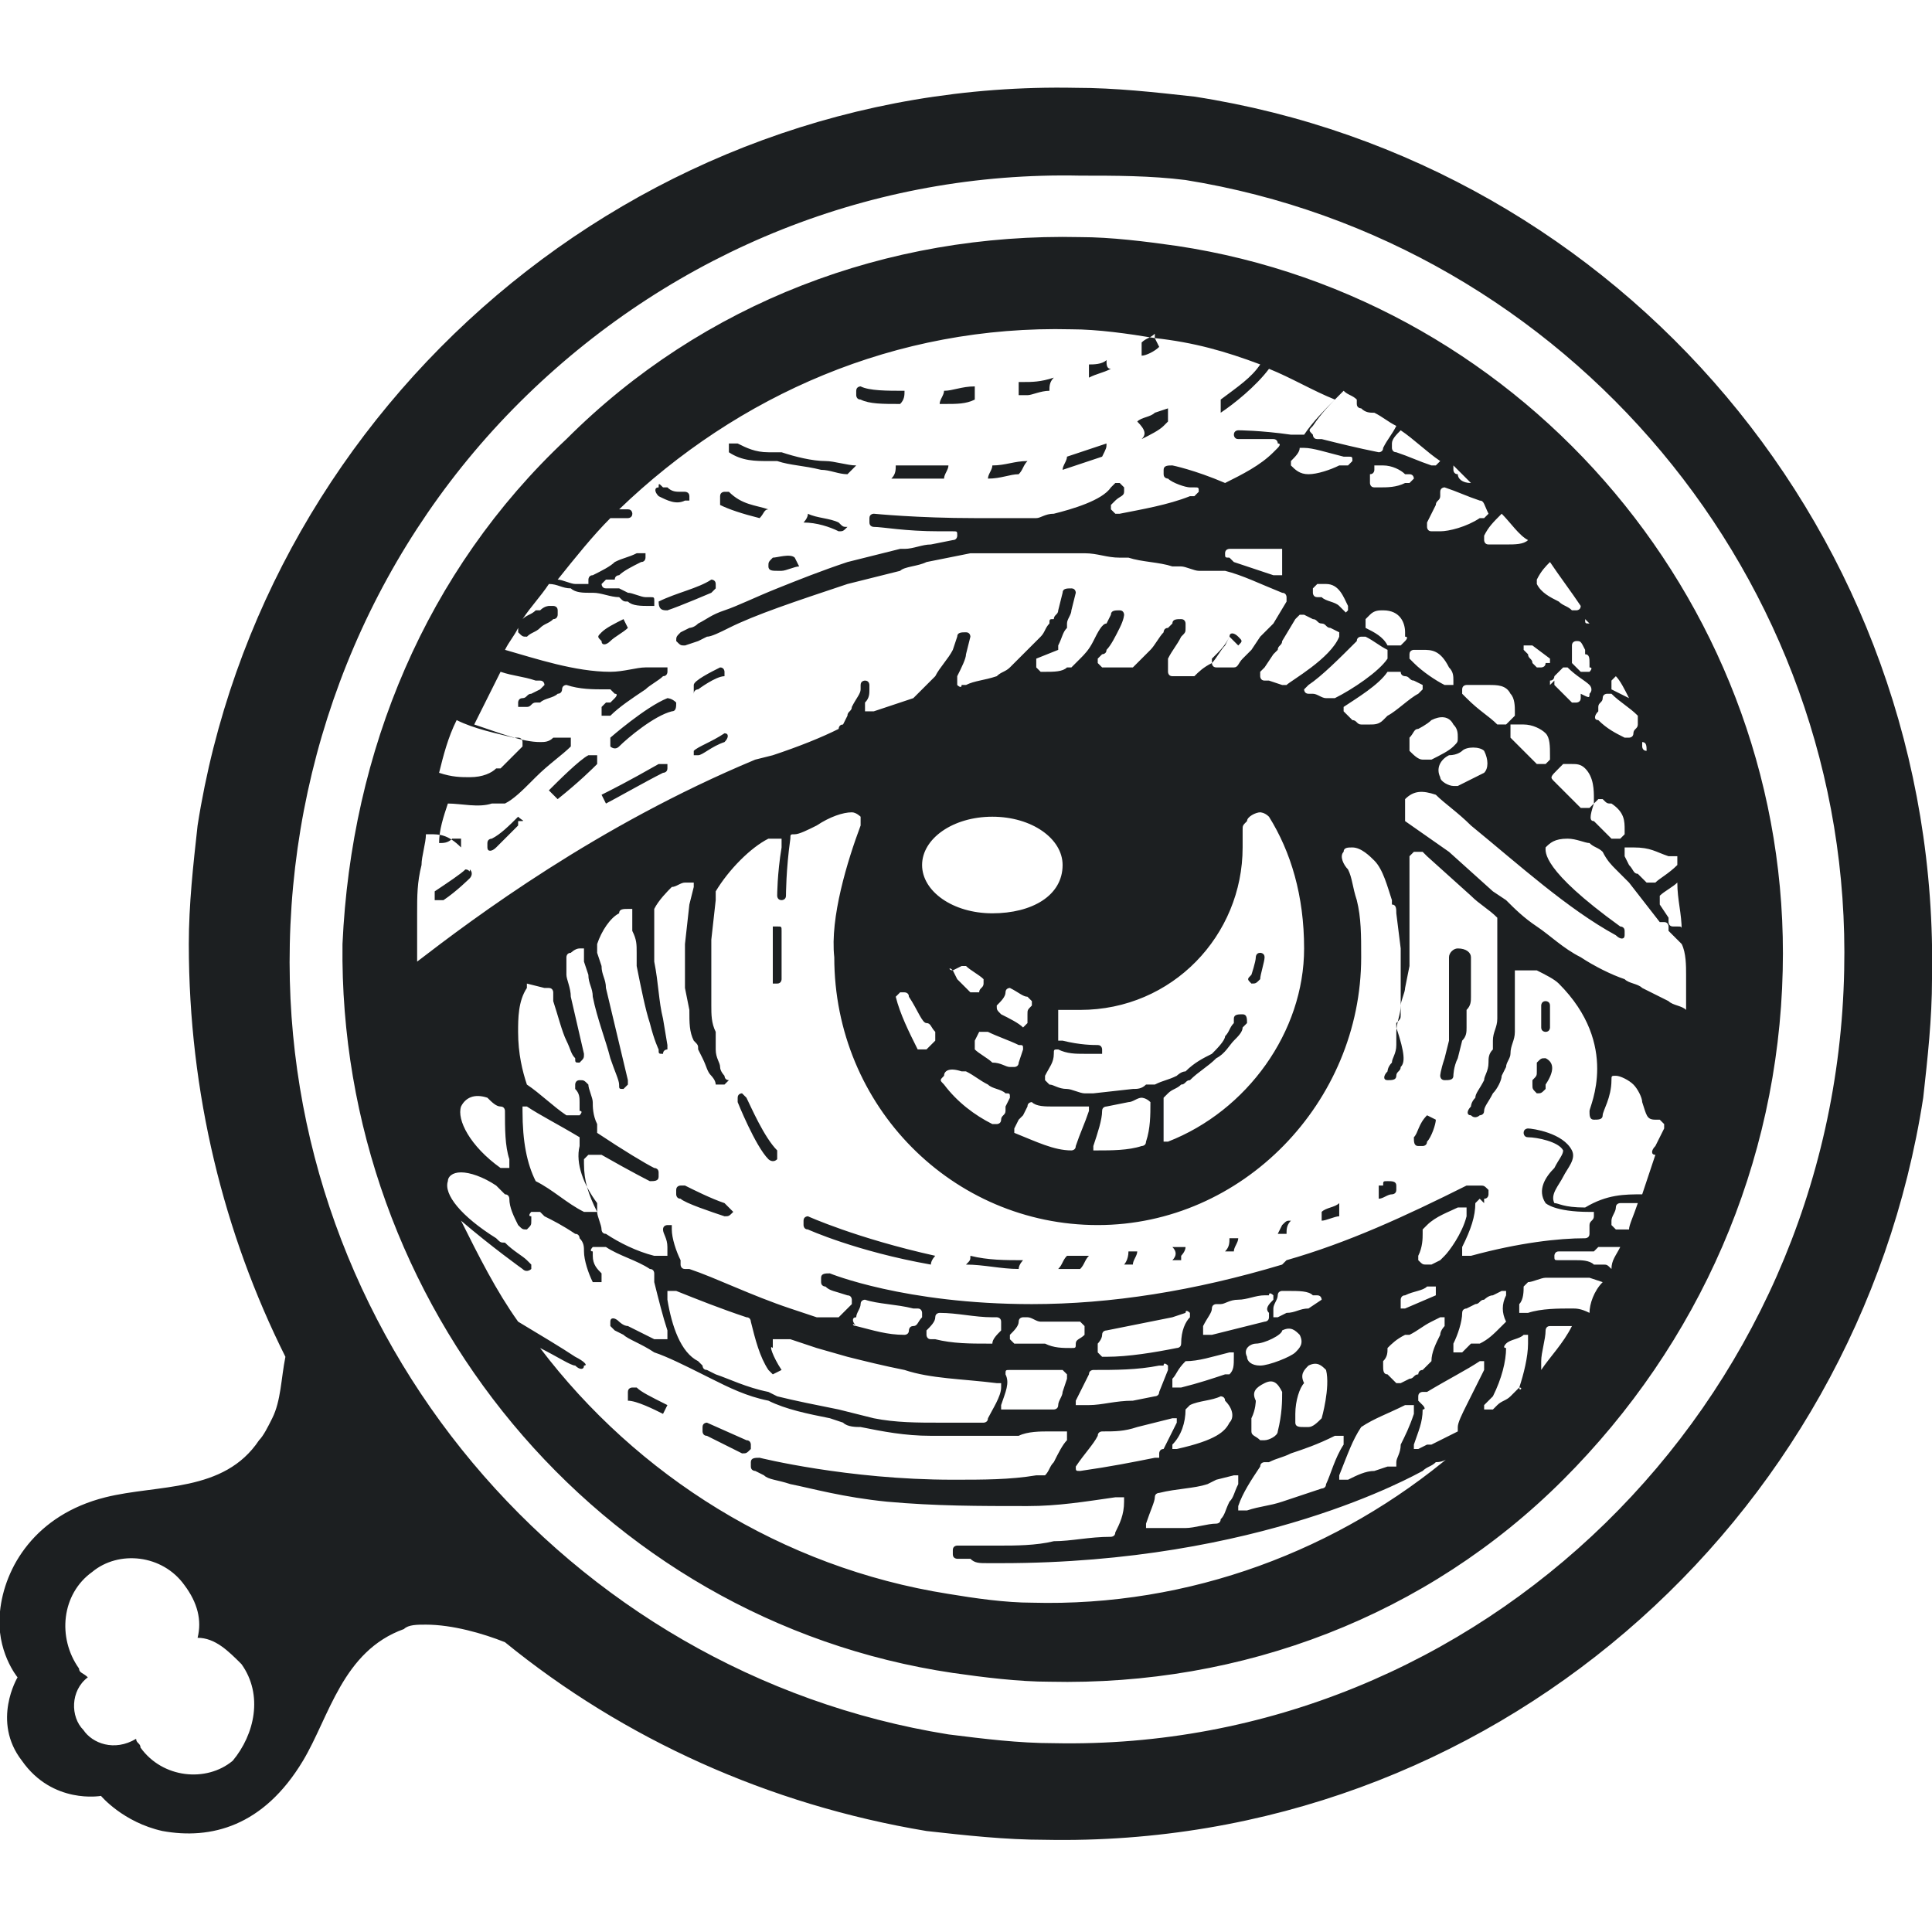 <svg id="Layer_1" xmlns="http://www.w3.org/2000/svg" viewBox="0 0 44 44"><style>.st0{fill:#1c1f21}</style><path class="st0" d="M13.3 31.1c0 .1-.1.1-.2 0-.1 0-.4-.2-.8-.4 2.2 2.9 5.5 5 9.3 5.6.6.1 1.3.2 1.9.2 3.6.1 7-1.2 9.6-3.4-.1.1-.2.2-.4.2-.1.1-.2.1-.3.2-.2.1-3.7 2.1-9.6 2.1h-.3c-.2 0-.3 0-.4-.1h-.3s-.1 0-.1-.1v-.1c0-.1.1-.1.1-.1h1c.3 0 .8 0 1.2-.1.4 0 .8-.1 1.3-.1 0 0 .1 0 .1-.1.1-.2.2-.4.2-.7v-.1h-.2c-.7.1-1.3.2-2 .2-1.1 0-2.1 0-3.2-.1-1-.1-1.7-.3-2.2-.4-.3-.1-.5-.1-.6-.2l-.2-.1s-.1 0-.1-.1v-.1c0-.1.1-.1.2-.1 0 0 2 .5 4.4.5.7 0 1.3 0 1.9-.1h.2c.1-.1.1-.2.2-.3.1-.2.2-.4.3-.5v-.2h-.4c-.2 0-.5 0-.7.1h-2c-.6 0-1.1-.1-1.6-.2-.1 0-.3 0-.4-.1l-.3-.1c-.5-.1-1-.2-1.4-.4-.5-.1-.9-.3-1.3-.5l-.2-.1c-.4-.2-.8-.4-1.1-.5-.3-.2-.6-.3-.7-.4l-.2-.1-.1-.1v-.1c0-.1.1-.1.2 0 0 0 .1.1.2.1l.6.3h.3v-.2c-.1-.3-.2-.7-.3-1.1V29s0-.1-.1-.1c-.3-.2-.7-.3-1-.5h-.3s-.1.1 0 .1v.1c0 .2.1.3.2.4v.2h-.2c-.1-.2-.2-.5-.2-.7 0-.1 0-.2-.1-.3 0 0 0-.1-.1-.1-.3-.2-.5-.3-.7-.4l-.1-.1h-.2s-.1.1 0 .1v.1c0 .1 0 .1-.1.2-.1 0-.1 0-.2-.1-.1-.2-.2-.4-.2-.6 0 0 0-.1-.1-.1l-.1-.1-.1-.1c-.3-.2-.6-.3-.8-.3-.2 0-.3.1-.3.2-.1.3.3.8 1.1 1.3.1.1.1.1.2.1.2.2.4.3.5.4l.1.1v.1s-.1.1-.2 0c0 0-.7-.5-1.4-1.1.4.8.8 1.6 1.3 2.3.5.3 1 .6 1.3.8.2.1.3.2.2.2zm-1.7-4.7c-.1-.3-.1-.7-.1-1.1 0 0 0-.1-.1-.1s-.2-.1-.3-.2c-.3-.1-.5 0-.6.2-.1.3.2.9.9 1.4h.2v-.2zM29.2 13v-.5H28s-.1 0-.1.1 0 .1.1.1l.1.1.9.3h.2V13zm-8.5 9.7c0-.1-.1-.1-.1-.1h-.1l-.1.1c.1.4.3.8.5 1.2h.2l.1-.1.1-.1v-.2c-.1-.1-.1-.2-.2-.2s-.2-.3-.4-.6zm3.5-3c0-.6-.7-1.1-1.6-1.1-.9 0-1.6.5-1.6 1.1 0 .6.7 1.1 1.6 1.1s1.6-.4 1.6-1.1zm-1.1 6.1c0 .1 0 .1 0 0 .5.2.9.4 1.3.4 0 0 .1 0 .1-.1.1-.3.2-.5.3-.8v-.1H24c-.2 0-.4 0-.5-.1 0 0-.1 0-.1.1l-.1.2-.1.1-.1.2v.1zm-.3-2.7c.2.1.4.2.5.3l.1-.1v-.2c0-.1 0-.1.1-.2v-.1l-.1-.1c-.1 0-.2-.1-.4-.2 0 0-.1 0-.1.1s-.1.2-.2.3c0 .1 0 .1.1.2-.1 0-.1 0 0 0zm.2 1.2c.1.1.1.1 0 0h.1s.1 0 .1-.1l.1-.3c0-.1 0-.1-.1-.1-.2-.1-.5-.2-.7-.3h-.2l-.1.2v.2c.1.1.3.2.4.3.2 0 .3.1.4.1zm-1.3-2.2s0 .1 0 0l.1.2.3.3h.2c0-.1.1-.1.1-.2v-.1c-.1-.1-.3-.2-.4-.3h-.1l-.2.1c-.1-.1-.1 0 0 0zm-.2 2.4c-.1.1-.1.1 0 .2.3.4.7.7 1.1.9h.1s.1 0 .1-.1.1-.1.1-.2v-.1l.1-.2c0-.1 0-.1-.1-.1-.1-.1-.3-.1-.4-.2-.2-.1-.3-.2-.5-.3h-.1c-.3-.1-.4 0-.4.1zm4.7.6s-.1 0 0 0c-.1-.1-.2-.1-.2-.1-.1 0-.2.1-.3.1l-.5.1s-.1 0-.1.1c0 .2-.1.5-.2.8v.1h.1c.3 0 .7 0 1-.1 0 0 .1 0 .1-.1.1-.3.1-.6.1-.9zm3-10.5c0 .1-.1.1-.1.2l-.1.1-.2.3-.1.1v.1s0 .1.1.1h.1l.3.1h.1c.1-.1 1-.6 1.2-1.1v-.1l-.2-.1c-.1 0-.1-.1-.2-.1s-.1-.1-.2-.1l-.2-.1h-.1l-.1.1-.3.5zm.5-4.4h-.1c0 .1-.1.2-.2.3v.1c.1.1.2.2.4.2s.5-.1.7-.2h.2l.1-.1c0-.1 0-.1-.1-.1h-.1c-.4-.1-.7-.2-.9-.2zm8.6 11c0-.4-.1-.7-.1-1.1-.1.1-.3.2-.4.3v.2l.2.3v.1s0 .1.1.1h.1c.1 0 .1 0 .1.1zm-7.7-5s0 .1 0 0l.2.2c.1 0 .1.1.2.1h.2c.1 0 .2 0 .3-.1l.1-.1c.2-.1.5-.4.7-.5l.1-.1v-.1l-.2-.1c-.1 0-.1-.1-.2-.1 0 0-.1 0-.1-.1h-.3c-.2.3-.7.6-1 .8v.1c0-.1 0-.1 0 0zm.6-2.2l-.1.1v.2c.2.1.4.2.5.4h.3l.1-.1s.1-.1 0-.1v-.1c0-.2-.1-.5-.5-.5-.1 0-.2 0-.3.1 0-.1 0-.1 0 0zm.3-3.4h-.2v.1s0 .1-.1.1v.2s0 .1.1.1h.1c.2 0 .4 0 .6-.1h.1l.1-.1s0-.1-.1-.1H32c-.1-.1-.3-.2-.5-.2zm2 .4l-.4-.4v.1s0 .1.1.1c0 .1.1.2.3.2zm3.5 8.5l.1.2c.1.1.1.2.2.2l.2.2h.2c.1-.1.3-.2.5-.4v-.2H38c-.3-.1-.4-.2-.8-.2H37v.2c0-.1 0-.1 0 0zm-.7-.8l.1.1.1.1.1.1.1.1h.2l.1-.1v-.1c0-.2 0-.4-.3-.6-.1 0-.1 0-.2-.1h-.1l-.1.1c-.1.3-.1.4 0 .4zm-.1-2.9s.1 0 0 0c.1-.1 0-.2 0-.2-.1-.1-.3-.2-.5-.4h-.1l-.1.1-.1.1s0 .1-.1.1v.1l.1-.1v.1l.1.1.1.1.1.1.1.1h.1s.1 0 .1-.1v-.1c.2.1.2.1.2 0 0 .1 0 .1 0 0zm-.8 2l.6.6h.2l.1-.1v-.1c0-.2 0-.5-.2-.7-.1-.1-.2-.1-.3-.1h-.2l-.1.1c-.2.2-.2.2-.1.3zm.8-3.6l-.1-.1c0 .1 0 .1.1.1zm.9 1.7c-.1-.2-.2-.4-.3-.5l-.1.1v.2l.4.2zm.3 1v.1s0 .1.1.1c0-.1 0-.2-.1-.2 0-.1 0-.1 0 0zm-1-.5c.2.2.4.3.6.4h.1s.1 0 .1-.1.1-.1.1-.2v-.2c-.2-.2-.4-.3-.6-.5h-.1s-.1 0-.1.1-.1.1-.1.2v.1c-.1.1-.1.2 0 .2zm-.5-1.8s-.1 0-.1.1v.4l.2.2h.2s.1-.1 0-.1v-.1c0-.1 0-.2-.1-.2v-.1c-.1-.2-.1-.2-.2-.2zm-.4-.9c.1.1.2.1.3.2h.1s.1 0 .1-.1c-.2-.3-.5-.7-.7-1-.1.1-.2.2-.3.4v.1c.1.2.3.3.5.4zm-.2 1.4V15l-.4-.3h-.2v.1l.1.1c0 .1.1.1.1.2l.1.1h.1s.1 0 .1-.1h.1zm-.9 1.7l.1.1.5.5h.2l.1-.1v-.1c0-.2 0-.4-.1-.5-.1-.1-.3-.2-.5-.2h-.3v.3c0-.1 0 0 0 0zm-.3-.3c0 .1 0 .1 0 0h.2l.2-.2v-.1c0-.1 0-.3-.1-.4-.1-.2-.3-.2-.5-.2h-.5s-.1 0-.1.1v.1l.1.1c.3.3.5.4.7.6zm-1.3 1.2c0 .1.2.2.3.2h.1l.6-.3c.1-.1.1-.3 0-.5-.1-.1-.4-.1-.5 0 0 0-.1.1-.3.1-.2.1-.3.3-.2.5zm-.2-1.3c-.1.1-.3.2-.3.2-.1 0-.1.1-.2.2v.3c.1.1.2.2.3.2h.2c.2-.1.4-.2.5-.3.1-.1.1-.1.1-.2s0-.2-.1-.3c-.1-.2-.3-.2-.5-.1zm-.3-1.6h-.1s-.1 0-.1.1v.1l.1.1c.2.2.5.4.7.5h.2v-.1c0-.1 0-.2-.1-.3-.2-.4-.4-.4-.6-.4h-.1zm1.4-3.4c-.3-.1-.5-.2-.8-.3 0 0-.1 0-.1.1v.1c0 .1-.1.1-.1.2l-.2.4v.1s0 .1.1.1h.2c.2 0 .6-.1.9-.3h.1l.1-.1c-.1-.2-.1-.3-.2-.3zm.5.3c-.2.2-.3.3-.4.5v.1s0 .1.1.1h.4c.2 0 .4 0 .5-.1-.2-.1-.4-.4-.6-.6zm-2.3-1.9c-.1.1-.2.2-.2.3v.1s0 .1.1.1c.3.1.5.2.8.3h.1l.1-.1c-.3-.2-.6-.5-.9-.7zM30.6 14s0-.1 0 0l.1-.1v-.1c-.1-.2-.2-.5-.5-.5H30l-.1.1v.1s0 .1.1.1h.1c.1.1.3.1.4.2l.1.1.1.1h-.1c-.1-.1 0 0 0 0zm-.8 1.6l-.1.1s0 .1.1.1h.1c.1 0 .2.1.3.1h.2c.4-.2 1-.6 1.2-.9v-.2c-.2-.1-.3-.2-.5-.3H31s-.1 0-.1.1c-.4.4-.8.8-1.1 1zm8.5 5.9l-.3-.3v-.1s0-.1-.1-.1h-.1l-.7-.9-.3-.3c-.1-.1-.2-.2-.3-.4-.1-.1-.2-.1-.3-.2-.1 0-.3-.1-.5-.1-.3 0-.4.1-.5.2 0 .1-.1.5 1.7 1.8 0 0 .1 0 .1.1v.1c0 .1-.1.1-.2 0-1.1-.6-2.2-1.6-3.3-2.5-.3-.3-.6-.5-.8-.7-.3-.1-.5-.1-.7.1v.5l1 .7 1 .9.3.2c.2.2.4.4.7.6.3.2.6.5 1 .7.3.2.7.4 1 .5.1.1.3.1.4.2l.6.3c.1.1.3.1.4.2v-.8c0-.2 0-.5-.1-.7zM29.9 9.7c-.1.1-.1.1 0 .2 0 0 0 .1.1.1h.1c.4.1.8.2 1.3.3 0 0 .1 0 .1-.1.1-.2.2-.3.3-.5-.2-.1-.3-.2-.5-.3-.1 0-.2 0-.3-.1 0 0-.1 0-.1-.1v-.1c-.1-.1-.2-.1-.3-.2-.3.3-.5.5-.7.8zm-1.6 9.6c0 2-1.6 3.7-3.7 3.7h-.5v.7h.1c.4.1.7.1.8.1.1 0 .1.1.1.1v.1h-.4c-.2 0-.4 0-.6-.1-.1 0-.1 0-.1.1 0 .2-.1.3-.2.5v.1l.1.1c.1 0 .2.1.4.1.1 0 .3.1.4.1h.2l.9-.1c.1 0 .2 0 .3-.1h.2c.2-.1.3-.1.5-.2 0 0 .1-.1.2-.1.2-.2.4-.3.6-.4.1-.1.3-.3.3-.4.1-.1.1-.2.2-.3v-.1c0-.1.1-.1.2-.1s.1.1.1.2l-.1.1c0 .1-.1.2-.2.3-.1.1-.2.3-.4.4-.2.2-.4.3-.6.5-.1 0-.1.1-.2.1-.1.1-.2.1-.3.2l-.1.1v1h.1c1.8-.7 3.1-2.5 3.1-4.4 0-1.2-.3-2.2-.8-3-.1-.1-.2-.1-.2-.1-.1 0-.3.1-.3.2-.1.1-.1.1-.1.2v.4zm-15.1 6.8v-.2c-.5-.3-.9-.5-1.2-.7h-.1v.1c0 .7.1 1.2.3 1.6.4.2.7.5 1.1.7h.3v-.2c-.3-.4-.5-.9-.4-1.3zm24.2 1.1l.3-.9c-.1 0-.1-.1 0-.2l.2-.4v-.1l-.1-.1h-.1c-.2 0-.2-.1-.3-.4 0-.1-.1-.3-.2-.4-.1-.1-.3-.2-.4-.2-.1 0-.1 0-.1.1 0 .4-.2.7-.2.8 0 .1-.1.1-.2.1s-.1-.1-.1-.2.7-1.5-.7-2.9c-.1-.1-.3-.2-.5-.3h-.5v1.4c0 .2-.1.3-.1.5 0 .1-.1.2-.1.3l-.1.2c0 .1-.1.3-.2.4-.1.2-.2.3-.2.4 0 .1-.1.1-.1.1s-.1.1-.2 0c-.1 0-.1-.1 0-.2 0 0 0-.1.1-.2 0-.1.1-.2.2-.4 0-.1.1-.2.1-.4 0-.1 0-.2.1-.3v-.2c0-.2.1-.3.1-.5v-2.3c-.2-.2-.4-.3-.6-.5l-1-.9-.1-.1h-.2l-.1.1V22l-.1.5c0 .1-.1.3-.1.4v.2c0 .1 0 .1-.1.2v.1c.2.6.2.8.1.9 0 .1-.1.1-.1.2s-.1.1-.2.1-.1-.1 0-.2c0 0 0-.1.1-.2 0-.1.1-.2.1-.4v-.3c0-.2.1-.4.1-.6v-1.3l-.1-.8c0-.1 0-.2-.1-.2v-.1c-.1-.3-.2-.7-.4-.9-.1-.1-.3-.3-.5-.3-.1 0-.2 0-.2.1-.1.1 0 .3.1.4.1.2.1.4.2.7.1.4.1.8.1 1.3 0 3.3-2.7 6.1-6 6.1s-6-2.7-6-6.1c-.1-.9.3-2.2.6-3v-.2s-.1-.1-.2-.1c-.2 0-.5.1-.8.3-.2.1-.4.2-.5.2-.1 0-.1 0-.1.1-.1.7-.1 1.3-.1 1.3 0 .1-.1.1-.1.1-.1 0-.1-.1-.1-.1s0-.5.1-1.1v-.2h-.3c-.4.2-.9.7-1.2 1.2v.2l-.1.9v1.5c0 .2 0 .4.1.6v.4c0 .2.1.3.1.4 0 .1.1.2.1.2s0 .1.1.1l-.1.1h-.2c0-.1-.1-.2-.1-.2-.1-.1-.1-.2-.2-.4l-.1-.2c0-.1 0-.1-.1-.2-.1-.2-.1-.4-.1-.7l-.1-.5v-1l.1-.9.1-.4v-.1h-.2c-.1 0-.2.1-.3.1-.1.1-.3.3-.4.5v1.2c.1.5.1.9.2 1.3l.1.6v.1s-.1 0-.1.1c-.1 0-.1 0-.1-.1 0 0-.1-.2-.2-.6-.1-.3-.2-.8-.3-1.3v-.3c0-.2 0-.3-.1-.5v-.5h-.1c-.1 0-.2 0-.2.1-.2.1-.4.4-.5.7v.2l.1.3c0 .2.1.3.1.5l.5 2.1v.1l-.1.1c-.1 0-.1 0-.1-.1s-.1-.3-.2-.6c-.1-.4-.3-.9-.4-1.4 0-.2-.1-.3-.1-.5l-.1-.3v-.3h-.1c-.1 0-.2.1-.2.1-.1 0-.1.1-.1.1v.4c0 .1.1.3.1.5l.3 1.3c0 .1 0 .1-.1.2-.1 0-.1 0-.1-.1-.1-.1-.1-.2-.2-.4s-.2-.6-.3-.9v-.2s0-.1-.1-.1h-.1l-.4-.1v.1c-.2.3-.2.7-.2 1 0 .5.1.9.2 1.2.3.2.6.5.9.7h.3s.1-.1 0-.1v-.2c0-.1 0-.2-.1-.3v-.1s0-.1.1-.1.1 0 .2.1c0 .1.1.3.1.4 0 .1 0 .3.1.5v.2c.6.4 1.1.7 1.3.8 0 0 .1 0 .1.1v.1c0 .1-.1.1-.2.1 0 0-.4-.2-1.1-.6h-.3l-.1.1v.1c0 .4.1.7.3 1.1 0 .1.1.3.1.4 0 0 0 .1.1.1.3.2.7.4 1.1.5h.3v-.2c0-.2-.1-.3-.1-.4 0-.1.1-.1.1-.1h.1v.1c0 .2.1.5.2.7v.1s0 .1.1.1h.1c.6.2 1.4.6 2.3.9l.6.2h.5l.3-.3v-.1s0-.1-.1-.1c-.3-.1-.4-.1-.5-.2 0 0-.1 0-.1-.1v-.1c0-.1.1-.1.2-.1 0 0 1.7.7 4.6.7 1.8 0 3.7-.3 5.7-.9l.1-.1c1.4-.4 2.7-1 4.1-1.7h.3c.1 0 .1 0 .2.1v.1s0 .1-.1.1v.1l-.1-.1-.1.1c0 .3-.1.6-.3 1v.2h.2c1.1-.3 2-.4 2.6-.4 0 0 .1 0 .1-.1v-.2c0-.1.1-.1.1-.2v-.1h-.1c-.8 0-1-.2-1-.2-.2-.3 0-.6.2-.8.1-.2.2-.3.2-.4-.1-.2-.6-.3-.8-.3-.1 0-.1-.1-.1-.1 0-.1.1-.1.1-.1.1 0 .8.1 1 .5.1.2-.1.4-.2.6-.1.2-.3.4-.2.6.1 0 .2.1.7.1.5-.3.9-.3 1.3-.3zm-.1.2h-.4s-.1 0-.1.1-.1.2-.1.3v.1l.1.1h.3c0-.1.1-.3.2-.6zm-.4 1h-.5l-.1.1h-.8c-.1 0-.1.1-.1.1 0 .1 0 .1.1.1h.4c.1 0 .3 0 .4.1h.2c.1 0 .1 0 .2.1 0-.2.1-.3.2-.5zm-.4.8s-.1 0 0 0l-.3-.1h-1c-.1 0-.3.1-.4.1l-.1.1c0 .1 0 .3-.1.4v.2h.2c.3-.1.7-.1 1-.1.1 0 .2 0 .4.1 0-.2.1-.5.3-.7zm-4.3 3.7v.1h.1l.2-.1h.1l.6-.3v-.1c0-.1.1-.3.2-.5l.4-.8V31h-.2.1c-.3.2-.7.4-1.2.7h-.1s-.1 0-.1.1v.1l.1.1s.1.1 0 .1c0 .3-.1.5-.2.8zm-.2-3.4c-.1 0-.1.1-.1.1v.2h.1l.7-.3v-.2h-.2c-.1.1-.3.1-.5.2zm1.4-1.8v-.2h-.2c-.2.1-.5.2-.7.4l-.1.1v.1c0 .1 0 .3-.1.5v.1c.1.1.1.1.2.1h.1l.2-.1.1-.1c.1-.1.4-.5.5-.9zm.9 1.8v-.1h-.1l-.2.1c-.1 0-.2.1-.2.1-.1 0-.1.1-.2.1l-.2.1s-.1 0-.1.1c0 .2-.1.5-.2.7v.2h.2l.1-.1.1-.1h.2c.2-.1.3-.2.5-.4l.1-.1c-.1-.2-.1-.4 0-.6zm.3 2.1c0-.1 0-.1 0 0 .1-.3.2-.7.2-1v-.2h-.1c-.1.1-.3.1-.4.2 0 0-.1.1 0 .1 0 .3-.1.7-.3 1.1l-.2.2v.1h.2l.1-.1c.1-.1.2-.1.3-.2l.2-.2c0 .1.1 0 0 0zm-2.2-.4l.1-.1.1-.1c0-.2.1-.4.2-.6 0-.1.1-.2.1-.2V30h-.1l-.2.1c-.2.1-.3.2-.5.3H32c-.2.1-.3.2-.4.3 0 .1 0 .2-.1.3v.1c0 .1 0 .2.1.2l.2.2h.1l.2-.1c.1 0 .1-.1.2-.1 0 0 0-.1.1-.1zm-1.9 2.4v.1h.2c.2-.1.4-.2.6-.2l.3-.1h.2v-.1c0-.1.1-.2.1-.4.1-.2.2-.4.3-.7V32H32c-.4.2-.7.3-1 .5-.2.3-.3.6-.5 1.1zm-2.3.7v.1h.2c.3-.1.5-.1.8-.2l.9-.3s.1 0 .1-.1c.1-.2.2-.6.4-.9v-.2h-.2c-.4.2-.7.3-1 .4-.2.1-.3.1-.5.2h-.1s-.1 0-.1.1c-.2.3-.4.6-.5.9zm-2.1.4v.1h.9c.2 0 .5-.1.7-.1 0 0 .1 0 .1-.1.1-.1.1-.2.2-.4.1-.1.1-.2.2-.4v-.2h-.1l-.4.1-.2.1c-.3.1-.7.1-1.1.2 0 0-.1 0-.1.1s-.1.3-.2.6zm-1.6-1.3c0 .1 0 .1.1.1.7-.1 1.2-.2 1.7-.3h.1v-.1s0-.1.1-.1l.3-.6v-.1h-.1l-.8.2c-.3.1-.5.1-.8.1 0 0-.1 0-.1.1-.1.2-.3.4-.5.7zm2.6-3.4v-.1s-.1-.1-.1 0l-.3.1-1.5.3s-.1 0-.1.1-.1.2-.1.2v.2l.1.1h.1c.5 0 1.1-.1 1.6-.2 0 0 .1 0 .1-.1 0-.3.1-.5.2-.6zm.8 1.9c0-.1-.1-.1-.1-.1-.2.1-.5.1-.7.2l-.1.1c0 .3-.1.6-.3.8v.1h.1c.9-.2 1.1-.4 1.2-.6.1-.1.1-.3-.1-.5zM27 31c-.1 0-.1 0 0 0-.2.2-.2.3-.3.4v.2h.2c.4-.1.7-.2 1-.3h.1c.1-.1.1-.2.1-.4v-.1H28c-.4.1-.7.2-1 .2zm2-1.4v-.1s-.1-.1-.1 0h-.1c-.2 0-.4.1-.6.1-.2 0-.3.1-.4.1h-.1s-.1 0-.1.1-.1.2-.2.4v.2h.2l1.2-.3s.1 0 .1-.1v-.1c-.1-.1 0-.2.1-.3zm-.5 2.7v.3c0 .1.1.1.2.2h.1c.1 0 .3-.1.3-.2.1-.4.1-.7.1-.9-.1-.2-.2-.3-.4-.2-.2.1-.3.2-.2.4 0 0 0 .2-.1.4zm.1-1.7c-.1 0-.3.1-.2.3 0 .1.1.2.3.2.2 0 .7-.2.8-.3.1-.1.2-.2.1-.4-.1-.1-.2-.2-.4-.1 0 .1-.4.3-.6.3zm1.5-1s0-.1-.1-.1h-.1c-.1-.1-.3-.1-.6-.1h-.1s-.1 0-.1.1-.1.2-.1.3v.2h.1l.2-.1c.2 0 .3-.1.5-.1l.3-.2c0 .1 0 .1 0 0zm-.6 2.6v.2c0 .1.1.1.2.1h.1c.1 0 .2-.1.3-.2 0 0 .2-.7.1-1.1-.1-.1-.2-.2-.4-.1-.1.1-.2.2-.1.4-.1.1-.2.4-.2.7zm-5-.3v.1h.3c.3 0 .6-.1 1-.1l.5-.1s.1 0 .1-.1l.2-.5v-.1s-.1-.1-.1 0h-.1c-.5.1-1 .1-1.5.1 0 0-.1 0-.1.1l-.3.6zm-.1-1.2c.1 0 .1 0 .1-.1s.1-.1.2-.2v-.2l-.1-.1h-.9c-.1 0-.2-.1-.3-.1h-.1s-.1 0-.1.1-.1.2-.2.3v.1l.1.1h.7c.2.1.4.1.6.1zM22.8 32v.1H24s.1 0 .1-.1.1-.2.1-.3l.1-.3v-.1l-.1-.1H23c-.1 0-.1 0-.1.1.1.2 0 .4-.1.7zm0-1.7v-.2c0-.1-.1-.1-.1-.1h-.1c-.4 0-.8-.1-1.2-.1 0 0-.1 0-.1.1s-.1.2-.2.3v.1s0 .1.1.1h.1c.4.1.8.1 1.2.1h.1c0-.1.1-.2.2-.3zm-3.3-.1c.4.1.7.2 1.1.2 0 0 .1 0 .1-.1 0 0 0-.1.1-.1s.1-.1.2-.2v-.1s0-.1-.1-.1h-.1c-.4-.1-.8-.1-1.1-.2 0 0-.1 0-.1.1s-.1.2-.1.3c-.1 0-.1.1 0 .2-.1-.1-.1 0 0 0zm-1.7 1s-.1 0 0 0c-.1 0-.1 0 0 0l-.2.1-.1-.1c-.2-.3-.3-.7-.4-1.1 0 0 0-.1-.1-.1-.6-.2-1.1-.4-1.6-.6h-.2v.2c.1.6.3 1.2.7 1.4l.1.1s0 .1.1.1l.2.1c.3.1.7.3 1.2.4l.2.1c.4.1.9.2 1.4.3l.4.1.4.1c.5.1 1 .1 1.5.1h1s.1 0 .1-.1c.1-.2.3-.5.3-.7v-.1h-.1c-.8-.1-1.5-.1-2.1-.3-.5-.1-.9-.2-1.3-.3l-.7-.2-.6-.2h-.4v.2c-.1-.1 0 .2.2.5 0-.1 0-.1 0 0zm18-1h-.5c-.1 0-.1.1-.1.1 0 .2-.1.5-.1.7v.2c.2-.3.5-.6.7-1zM10.7 17.7c.3 0 .5-.1.6-.2h.1l.2-.2.3-.3v-.1s0-.1-.1-.1h-.1c-.4-.1-.9-.2-1.3-.4-.2.4-.3.8-.4 1.2.3.1.5.1.7.1zm-1.2 4.2c1.3-1 4.1-3.1 7.7-4.6l.4-.1c.6-.2 1.1-.4 1.5-.6 0 0 0-.1.1-.1l.1-.2c0-.1.1-.1.1-.2.1-.2.2-.3.2-.4v-.1c0-.1.1-.1.1-.1.1 0 .1.1.1.1v.1c0 .1 0 .2-.1.3v.2h.2l.9-.3.5-.5c.1-.2.3-.4.4-.6l.1-.3c0-.1.1-.1.2-.1s.1.1.1.1l-.1.4c0 .1-.1.3-.2.5v.2s.1.1.1 0h.1c.2-.1.4-.1.7-.2.1-.1.2-.1.3-.2l.6-.6.1-.1c.1-.1.1-.2.2-.3 0-.1 0-.1.1-.1 0-.1.1-.1.1-.2l.1-.4c0-.1.1-.1.2-.1s.1.1.1.1l-.1.4c0 .1-.1.2-.1.3v.1c-.1.1-.1.2-.2.4v.1l-.5.2v.2l.1.1h.1c.2 0 .4 0 .5-.1h.1l.2-.2c.1-.1.2-.2.3-.4.1-.2.2-.4.3-.4l.1-.2c0-.1.1-.1.2-.1s.1.1.1.1 0 .1-.1.3c-.1.2-.2.4-.3.5 0 .1-.1.1-.1.1l-.1.1v.1l.1.1h.7l.4-.4c.1-.1.2-.3.3-.4 0 0 0-.1.1-.1l.1-.1c0-.1.1-.1.2-.1s.1.1.1.1v.1c0 .1 0 .1-.1.2-.1.2-.2.3-.3.5v.3s0 .1.1.1h.5c.1-.1.2-.2.4-.3.1-.1.2-.3.3-.4l.1-.2c0-.1.1-.1.2 0s.1.1 0 .2l-.2-.2c-.1.2-.2.3-.3.4l-.1.1v.1s0 .1.1.1h.4c.1 0 .1-.1.2-.2l.2-.2.2-.3.1-.1.2-.2.3-.5v-.1s0-.1-.1-.1c-.5-.2-.9-.4-1.3-.5h-.6c-.1 0-.3-.1-.4-.1h-.2c-.3-.1-.7-.1-1-.2h-.2c-.3 0-.5-.1-.8-.1h-2.6l-1 .2c-.2.1-.5.1-.6.2l-1.2.3c-1.2.4-2.1.7-2.7 1-.2.1-.4.2-.5.2l-.2.1-.3.1c-.1 0-.1 0-.2-.1 0-.1 0-.1.1-.2l.2-.1s.1 0 .2-.1c.2-.1.3-.2.6-.3.3-.1.7-.3 1.2-.5s1-.4 1.6-.6l1.2-.3h.1c.2 0 .4-.1.6-.1l.5-.1c.1 0 .1-.1.1-.1 0-.1 0-.1-.1-.1h-.3c-.8 0-1.3-.1-1.5-.1 0 0-.1 0-.1-.1v-.1c0-.1.1-.1.1-.1s1 .1 2.3.1h1.4c.1 0 .2-.1.4-.1.4-.1 1.1-.3 1.3-.6l.1-.1h.1l.1.1v.1c0 .1-.1.1-.2.2l-.1.1v.1l.1.1h.1c.5-.1 1.1-.2 1.6-.4h.1l.1-.1c0-.1 0-.1-.1-.1h-.1c-.1 0-.4-.1-.5-.2 0 0-.1 0-.1-.1v-.1c0-.1.1-.1.2-.1 0 0 .5.1 1.2.4.4-.2.8-.4 1.1-.7l.1-.1s.1-.1 0-.1c0 0 0-.1-.1-.1h-.8c-.1 0-.1-.1-.1-.1 0-.1.1-.1.1-.1s.5 0 1.2.1h.3c.2-.3.5-.6.7-.8-.5-.2-1-.5-1.5-.7-.3.4-.8.8-1.1 1v-.3c.4-.3.7-.5.9-.8-.8-.3-1.5-.5-2.4-.6-.6-.1-1.3-.2-1.9-.2-4-.1-7.6 1.5-10.3 4.1h.2c.1 0 .1.1.1.1 0 .1-.1.1-.1.1h-.4c-.4.4-.8.9-1.2 1.4.1 0 .3.1.4.1h.3v-.1s0-.1.1-.1c.2-.1.4-.2.5-.3.2-.1.3-.1.5-.2h.2v.1s0 .1-.1.1c-.2.1-.4.2-.5.3 0 0-.1 0-.1.1h-.2l-.1.1s0 .1.1.1h.3l.2.1c.1 0 .3.1.4.1h.1c.1 0 .1 0 .1.1v.1h-.1c-.2 0-.4 0-.5-.1-.1 0-.1 0-.2-.1-.2 0-.4-.1-.6-.1h-.1c-.1 0-.3 0-.4-.1-.2 0-.3-.1-.5-.1-.2.3-.4.5-.6.8.1-.1.2-.1.3-.2h.1c.1-.1.2-.1.2-.1h.1s.1 0 .1.1v.1s0 .1-.1.1c-.1.1-.2.1-.3.2-.1.1-.2.1-.3.2-.1 0-.1 0-.2-.1v-.1c-.1.2-.2.3-.3.5.7.2 1.6.5 2.4.5.3 0 .6-.1.8-.1h.5v.1s0 .1-.1.1c-.1.1-.3.2-.4.3-.3.2-.6.4-.8.6h-.2v-.2l.1-.1h.1l.1-.1s.1-.1 0-.1l-.1-.1h-.1c-.3 0-.6 0-.9-.1 0 0-.1 0-.1.1 0 0 0 .1-.1.1-.1.1-.3.1-.4.2h-.1c-.1 0-.1.1-.2.1h-.2V16s0-.1.1-.1.1-.1.2-.1l.2-.1.1-.1s0-.1-.1-.1h-.1c-.3-.1-.5-.1-.8-.2l-.6 1.2c.6.2 1.1.4 1.5.4.1 0 .2 0 .3-.1h.4v.2c-.2.2-.5.4-.8.7l-.1.1c-.2.2-.4.4-.6.5h-.3c-.3.1-.7 0-1 0-.1.3-.2.6-.2.9.1 0 .2 0 .3-.1h.2v.2c-.3-.3-.5-.3-.7-.3h-.1c0 .2-.1.5-.1.7-.1.4-.1.7-.1 1.1v1.1zm31.1.2c-.1 4.4-1.9 8.5-5 11.6-3.1 3.1-7.3 4.7-11.7 4.6-.7 0-1.5-.1-2.2-.2-8.1-1.2-14-8.4-13.9-16.6C8 17.1 9.7 13 12.9 10c3.1-3.1 7.3-4.7 11.7-4.6.7 0 1.5.1 2.2.2 8 1.2 14 8.3 13.8 16.5zm1.4 0c.2-8.9-6.3-16.6-15-18-.8-.1-1.6-.1-2.4-.1-4.7-.1-9.2 1.7-12.6 5-3.4 3.3-5.3 7.8-5.4 12.5-.2 8.9 6.3 16.6 15 18 .8.1 1.6.2 2.4.2 9.7.2 17.8-7.7 18-17.6zM5.5 37.9c-.3-.3-.6-.6-1-.6.1-.4 0-.8-.3-1.2-.5-.7-1.5-.8-2.1-.3-.7.5-.8 1.5-.3 2.2 0 .1.1.1.2.2-.4.3-.4.9-.1 1.2.2.3.7.5 1.2.2 0 .1.1.1.1.2.5.7 1.5.8 2.1.3.5-.6.7-1.5.2-2.2zM44 22.3c0 .9-.1 1.8-.2 2.7-1.5 9.7-9.9 17.1-20 16.9-.9 0-1.8-.1-2.7-.2-3.6-.6-6.9-2.1-9.6-4.3-.5-.2-1.2-.4-1.8-.4-.2 0-.4 0-.5.1-1.4.5-1.7 2-2.3 3-.9 1.5-2.1 1.8-3.2 1.6-.9-.2-1.4-.8-1.4-.8s-1.1.2-1.8-.8c-.7-.9-.1-1.9-.1-1.9s-.5-.6-.4-1.5c.1-1 .8-2.2 2.4-2.6 1.2-.3 2.7-.1 3.5-1.3.1-.1.2-.3.3-.5.2-.4.2-.9.3-1.4-1.4-2.8-2.2-6-2.2-9.4 0-.9.1-1.8.2-2.7 1.5-9.6 10-17 20-16.8.9 0 1.8.1 2.7.2 9.7 1.5 17 10 16.8 20.1zm-8.8 1.8c-.1 0-.1 0-.2.1v.2c0 .1 0 .1-.1.2v.1c0 .1 0 .1.1.2.1 0 .1 0 .2-.1v-.1c.2-.3.2-.5 0-.6zm0-.6c.1 0 .1-.1.1-.1v-.5c0-.1-.1-.1-.1-.1-.1 0-.1.1-.1.1v.5c0 .1.1.1.1.1zM15 11.3c.2.1.4.2.6.1h.1v-.1c0-.1-.1-.1-.1-.1h-.1c-.1 0-.2 0-.3-.1h-.1c-.1-.1-.1-.1-.1 0-.1 0-.1.1 0 .2 0-.1 0-.1 0 0zm-1.3 3.1s-.1.1 0 0c-.1.1-.1.1 0 .2 0 .1.1.1.2 0s.3-.2.4-.3l-.1-.2c-.2.1-.4.2-.5.3zm1.3-.7c0 .1 0 .1 0 0 0 .2.1.2.2.2.3-.1 1-.4 1-.4l.1-.1v-.1c0-.1-.1-.1-.1-.1-.3.2-.8.3-1.2.5.1 0 0 0 0 0zm2.6-1s-.1 0 0 0c-.1.1-.1.1-.1.2s.1.1.2.1h.1c.1 0 .3-.1.4-.1l-.1-.2c-.1-.1-.4 0-.5 0zm-1.1 4c-.3.2-.6.3-.7.4v.1h.1c.1 0 .3-.2.6-.3.1-.1.1-.2 0-.2.1 0 .1 0 0 0zm-1.5.7c-.7.4-1.1.6-1.3.7l.1.2c.2-.1.9-.5 1.3-.7 0 0 .1 0 .1-.1v-.1H15zm.9-1.7s.4-.3.6-.3v-.1s0-.1-.1-.1c-.2.1-.6.3-.6.4v.2c0-.1.1-.1.1-.1zm-.7.2c-.1 0-.1 0 0 0-.5.2-1.3.9-1.3.9v.2s.1.1.2 0c.2-.2.8-.7 1.2-.8.1 0 .1-.1.1-.2-.1-.1-.2-.1-.2-.1zm-1.8 1.3c-.2.1-.7.6-.9.8l.2.2c.5-.4.8-.7.9-.8v-.2h-.2zm-1.6 1.4c-.2.2-.4.4-.6.5 0 0-.1 0-.1.1v.1c0 .1.1.1.2 0l.5-.5v-.1c.2 0 .1 0 0-.1.1 0 .1 0 0 0zm-1.2 1.2c-.1.1-.4.3-.7.5v.2h.2c.3-.2.6-.5.6-.5s.1-.1 0-.2c0 .1 0 0-.1 0zm8.5-7.9c-.2-.1-.5-.1-.7-.2 0 .1-.1.2-.1.2.3 0 .6.1.8.2.1 0 .1 0 .2-.1-.1 0-.1 0-.2-.1.1 0 .1 0 0 0zm-1.8-.1c.1-.1.1-.2.2-.2-.3-.1-.6-.1-.9-.4h-.1s-.1 0-.1.1v.2c.2.1.5.2.9.3zm9.1-3.9l-.1-.2v-.1c-.1.1-.2.1-.3.2v.3c.1 0 .3-.1.4-.2zm-5.9 1.3c.1-.1.1-.2.1-.3-.4 0-.8 0-1-.1 0 0-.1 0-.1.1V9s0 .1.1.1c.2.1.5.1.9.1zm3.4-.3c0-.1 0-.2.1-.3-.3.1-.5.1-.7.1h-.1V9h.2c.1 0 .3-.1.5-.1zm1.3-.7c-.1.1-.3.1-.4.1v.3c.2-.1.3-.1.5-.2-.1 0-.1-.1-.1-.2zm-3 .9v-.3c-.3 0-.5.1-.7.1 0 .1-.1.2-.1.3h.1c.3 0 .5 0 .7-.1zm3.8.9c.2-.1.4-.2.5-.3l.1-.1v-.3l-.3.1c-.1.1-.3.1-.4.2.2.2.2.3.1.4zm-5.7.9h1.2c0-.1.1-.2.1-.3h-1.2c0 .1 0 .2-.1.3zm-2.8-.4h.2c.3.1.6.1 1 .2.2 0 .4.1.6.1l.2-.2c-.2 0-.5-.1-.7-.1-.3 0-.7-.1-1-.2h-.3c-.3 0-.5-.1-.7-.2h-.2v.2c.3.2.6.2.9.2zm7.7-.4l-.9.3c0 .1-.1.2-.1.3l.9-.3c.1-.2.1-.2.1-.3zm-1.8.4c-.3 0-.5.1-.8.1 0 .1-.1.2-.1.3.3 0 .5-.1.7-.1.1-.1.1-.2.2-.3zm-5.7 10.6h-.1v1.3h.1c.1 0 .1-.1.1-.1v-1.1c0-.1 0-.1-.1-.1zm14.5 4.8s0 .1 0 0c0 .1 0 .2.1.2h.1s.1 0 .1-.1c.1-.1.2-.4.2-.5l-.2-.1c-.2.2-.2.4-.3.5zm-2.1 1.9c.1 0 .3-.1.4-.1v-.3c-.1.1-.3.1-.4.2v.2zm-11.7-.1s-.1 0-.1.1v.1s0 .1.1.1c0 0 1.1.5 2.8.8 0-.1.1-.2.1-.2-1.8-.4-2.9-.9-2.9-.9zm10.7.4h.2c0-.1 0-.2.1-.3-.1 0-.1 0-.2.1l-.1.2zm-2.4.6h.2v-.1s.1-.1.1-.2h-.3c.1.1.1.2 0 .3zm-2.6.2h.5c.1-.1.1-.2.2-.3h-.5c-.1.1-.1.2-.2.3zm3.8-.4h.2c0-.1.1-.2.1-.3H28c0 .1 0 .2-.1.3zm3.7-1.6c-.1 0-.1 0-.1.1h-.1v.3c.1 0 .2-.1.3-.1 0 0 .1 0 .1-.1V27c0-.1-.1-.1-.2-.1zm-6 1.9h.2c0-.1.1-.2.1-.3h-.2c0 .2-.1.3-.1.3zm-3.6 0c.4 0 .8.1 1.2.1 0-.1.1-.2.1-.2-.4 0-.8 0-1.2-.1 0 .1 0 .1-.1.2zm-5.5-1.4c-.3-.1-.7-.3-.9-.4h-.1s-.1 0-.1.1v.1s0 .1.1.1c.1.1.7.3 1 .4.1 0 .1 0 .2-.1l-.2-.2c.1 0 .1 0 0 0zM17 25l-.1-.1s-.1 0-.1.1v.1s.4 1 .7 1.3c0 0 .1.1.2 0v-.2c-.3-.3-.6-1-.7-1.2zm-1.9 7.2l.1-.2c-.4-.2-.6-.3-.7-.4h-.1s-.1 0-.1.1v.2c.2 0 .6.2.8.3zm1.8.9c.1 0 .1 0 .2-.1v-.1s0-.1-.1-.1l-.9-.4s-.1 0-.1.1v.1s0 .1.1.1l.8.4zm11.6-10.7c.1 0 .1 0 .2-.1 0-.1.1-.4.1-.5 0-.1-.1-.1-.1-.1-.1 0-.1.1-.1.1 0 .1-.1.4-.1.4-.1.1-.1.1 0 .2zm5-.6v.9c0 .1 0 .2-.1.3v.4c0 .1 0 .2-.1.3l-.1.4c-.1.2-.1.4-.1.4 0 .1-.1.1-.2.1s-.1-.1-.1-.1 0-.1.1-.4l.1-.4v-1.9c0-.1.1-.2.2-.2.2 0 .3.1.3.2z"/></svg>